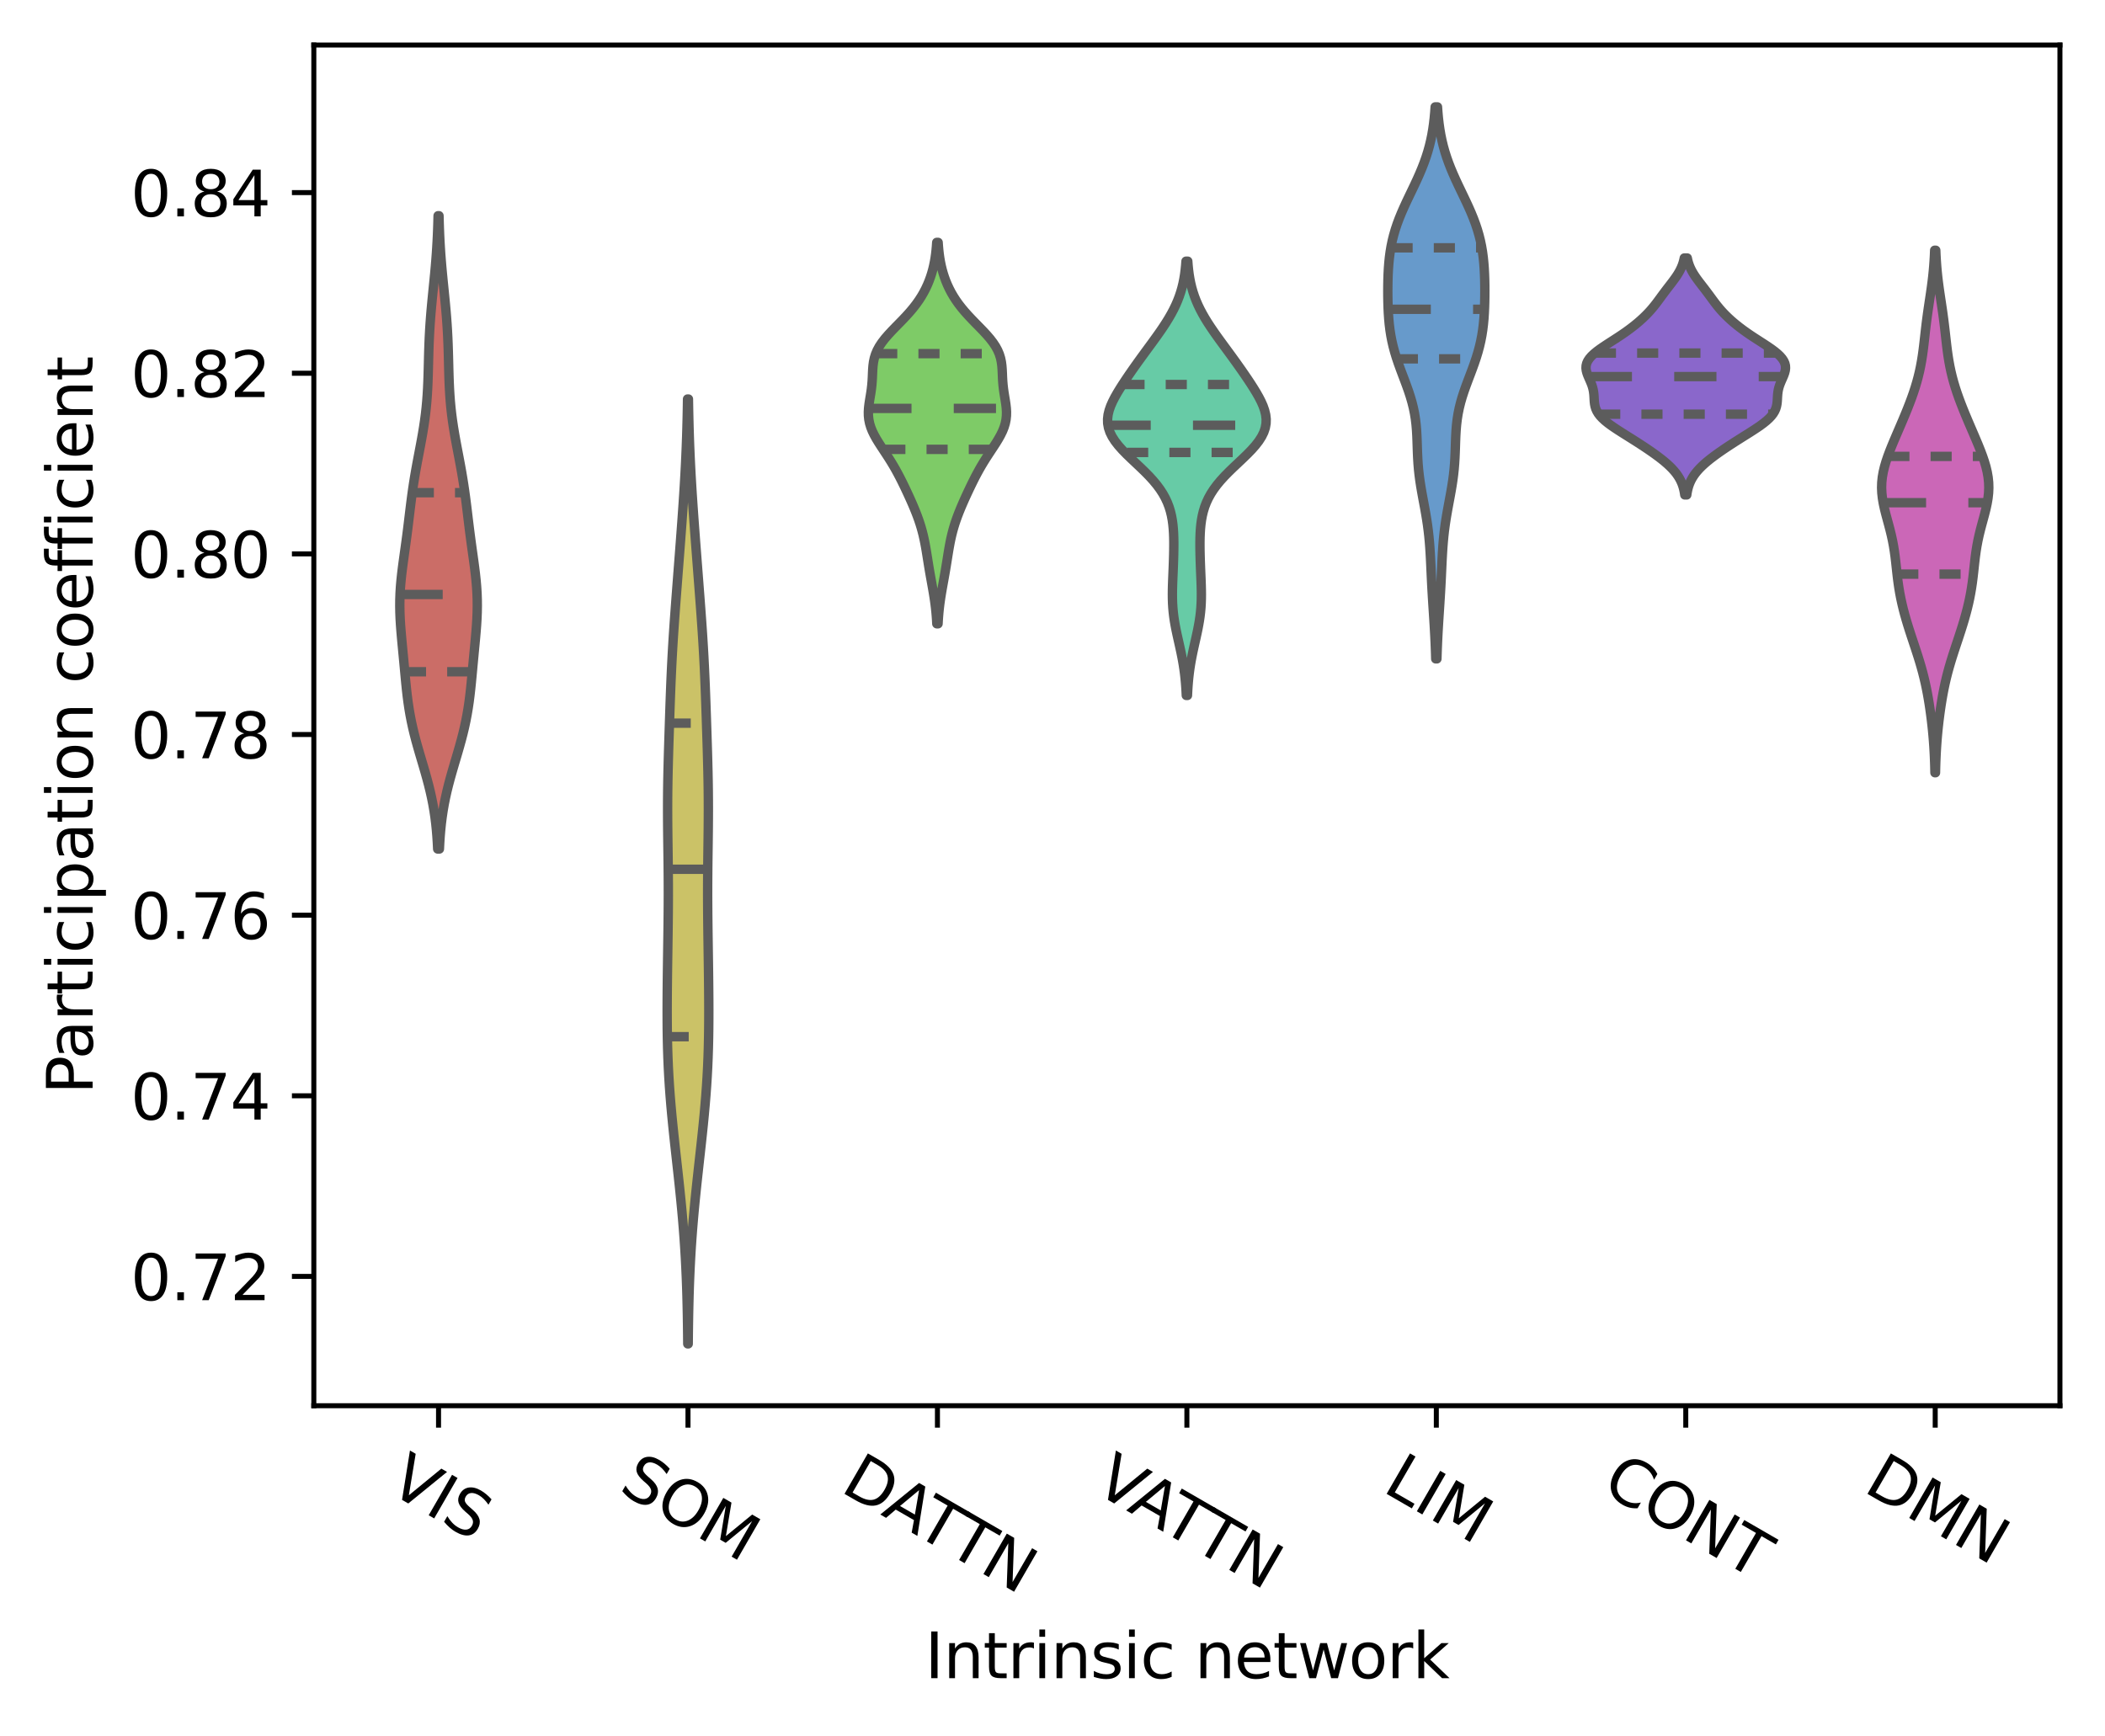 <?xml version="1.0" encoding="utf-8" standalone="no"?>
<!DOCTYPE svg PUBLIC "-//W3C//DTD SVG 1.1//EN"
  "http://www.w3.org/Graphics/SVG/1.1/DTD/svg11.dtd">
<svg xmlns:xlink="http://www.w3.org/1999/xlink" width="336.344pt" height="277.456pt" viewBox="0 0 336.344 277.456" xmlns="http://www.w3.org/2000/svg" version="1.1">
 <defs>
  <style type="text/css">*{stroke-linejoin: round; stroke-linecap: butt}</style>
 </defs>
 <g id="figure_1">
  <g id="patch_1">
   <path d="M 0 277.456 
L 336.344 277.456 
L 336.344 0 
L 0 0 
L 0 277.456 
z
" style="fill: none"/>
  </g>
  <g id="axes_1">
   <g id="patch_2">
    <path d="M 50.144 224.64 
L 329.144 224.64 
L 329.144 7.2 
L 50.144 7.2 
L 50.144 224.64 
z
" style="fill: none"/>
   </g>
   <g id="PolyCollection_1">
    <defs>
     <path id="m2aa19a3338" d="M 70.209 -141.784 
L 69.935 -141.784 
L 69.883 -142.806 
L 69.816 -143.828 
L 69.732 -144.851 
L 69.627 -145.873 
L 69.499 -146.895 
L 69.347 -147.917 
L 69.169 -148.94 
L 68.966 -149.962 
L 68.738 -150.984 
L 68.486 -152.006 
L 68.215 -153.028 
L 67.928 -154.051 
L 67.63 -155.073 
L 67.327 -156.095 
L 67.024 -157.117 
L 66.729 -158.14 
L 66.446 -159.162 
L 66.18 -160.184 
L 65.935 -161.206 
L 65.714 -162.228 
L 65.517 -163.251 
L 65.344 -164.273 
L 65.193 -165.295 
L 65.061 -166.317 
L 64.945 -167.34 
L 64.841 -168.362 
L 64.743 -169.384 
L 64.648 -170.406 
L 64.553 -171.429 
L 64.457 -172.451 
L 64.359 -173.473 
L 64.262 -174.495 
L 64.167 -175.517 
L 64.078 -176.54 
L 64 -177.562 
L 63.938 -178.584 
L 63.897 -179.606 
L 63.879 -180.629 
L 63.889 -181.651 
L 63.926 -182.673 
L 63.989 -183.695 
L 64.078 -184.717 
L 64.187 -185.74 
L 64.312 -186.762 
L 64.448 -187.784 
L 64.589 -188.806 
L 64.732 -189.829 
L 64.873 -190.851 
L 65.009 -191.873 
L 65.14 -192.895 
L 65.266 -193.917 
L 65.389 -194.94 
L 65.512 -195.962 
L 65.638 -196.984 
L 65.77 -198.006 
L 65.91 -199.029 
L 66.061 -200.051 
L 66.223 -201.073 
L 66.397 -202.095 
L 66.581 -203.117 
L 66.772 -204.14 
L 66.967 -205.162 
L 67.161 -206.184 
L 67.351 -207.206 
L 67.532 -208.229 
L 67.7 -209.251 
L 67.852 -210.273 
L 67.986 -211.295 
L 68.1 -212.317 
L 68.194 -213.34 
L 68.27 -214.362 
L 68.33 -215.384 
L 68.375 -216.406 
L 68.411 -217.429 
L 68.439 -218.451 
L 68.465 -219.473 
L 68.49 -220.495 
L 68.519 -221.518 
L 68.555 -222.54 
L 68.599 -223.562 
L 68.652 -224.584 
L 68.716 -225.606 
L 68.79 -226.629 
L 68.873 -227.651 
L 68.965 -228.673 
L 69.062 -229.695 
L 69.164 -230.718 
L 69.267 -231.74 
L 69.369 -232.762 
L 69.468 -233.784 
L 69.561 -234.806 
L 69.647 -235.829 
L 69.724 -236.851 
L 69.792 -237.873 
L 69.851 -238.895 
L 69.901 -239.918 
L 69.942 -240.94 
L 69.975 -241.962 
L 70.001 -242.984 
L 70.144 -242.984 
L 70.144 -242.984 
L 70.17 -241.962 
L 70.203 -240.94 
L 70.244 -239.918 
L 70.293 -238.895 
L 70.352 -237.873 
L 70.42 -236.851 
L 70.498 -235.829 
L 70.584 -234.806 
L 70.677 -233.784 
L 70.775 -232.762 
L 70.878 -231.74 
L 70.981 -230.718 
L 71.082 -229.695 
L 71.18 -228.673 
L 71.272 -227.651 
L 71.355 -226.629 
L 71.429 -225.606 
L 71.493 -224.584 
L 71.546 -223.562 
L 71.59 -222.54 
L 71.625 -221.518 
L 71.654 -220.495 
L 71.68 -219.473 
L 71.705 -218.451 
L 71.734 -217.429 
L 71.769 -216.406 
L 71.815 -215.384 
L 71.875 -214.362 
L 71.951 -213.34 
L 72.045 -212.317 
L 72.159 -211.295 
L 72.293 -210.273 
L 72.445 -209.251 
L 72.613 -208.229 
L 72.794 -207.206 
L 72.983 -206.184 
L 73.178 -205.162 
L 73.373 -204.14 
L 73.564 -203.117 
L 73.748 -202.095 
L 73.921 -201.073 
L 74.084 -200.051 
L 74.235 -199.029 
L 74.375 -198.006 
L 74.507 -196.984 
L 74.632 -195.962 
L 74.755 -194.94 
L 74.879 -193.917 
L 75.005 -192.895 
L 75.136 -191.873 
L 75.272 -190.851 
L 75.412 -189.829 
L 75.555 -188.806 
L 75.697 -187.784 
L 75.833 -186.762 
L 75.958 -185.74 
L 76.067 -184.717 
L 76.155 -183.695 
L 76.219 -182.673 
L 76.256 -181.651 
L 76.265 -180.629 
L 76.248 -179.606 
L 76.207 -178.584 
L 76.145 -177.562 
L 76.067 -176.54 
L 75.978 -175.517 
L 75.883 -174.495 
L 75.785 -173.473 
L 75.688 -172.451 
L 75.592 -171.429 
L 75.497 -170.406 
L 75.402 -169.384 
L 75.304 -168.362 
L 75.199 -167.34 
L 75.083 -166.317 
L 74.952 -165.295 
L 74.801 -164.273 
L 74.628 -163.251 
L 74.431 -162.228 
L 74.21 -161.206 
L 73.965 -160.184 
L 73.699 -159.162 
L 73.416 -158.14 
L 73.12 -157.117 
L 72.818 -156.095 
L 72.515 -155.073 
L 72.217 -154.051 
L 71.93 -153.028 
L 71.658 -152.006 
L 71.407 -150.984 
L 71.179 -149.962 
L 70.975 -148.94 
L 70.798 -147.917 
L 70.646 -146.895 
L 70.518 -145.873 
L 70.413 -144.851 
L 70.328 -143.828 
L 70.261 -142.806 
L 70.209 -141.784 
z
" style="stroke: #5c5c5c; stroke-width: 1.5"/>
    </defs>
    <g clip-path="url(#pdb5a3b0939)">
     <use xlink:href="#m2aa19a3338" x="0" y="277.456" style="fill: #cb6d67; stroke: #5c5c5c; stroke-width: 1.5"/>
    </g>
   </g>
   <g id="PolyCollection_2">
    <defs>
     <path id="meecfbd55d9" d="M 109.966 -62.7 
L 109.893 -62.7 
L 109.879 -64.225 
L 109.86 -65.75 
L 109.835 -67.275 
L 109.804 -68.8 
L 109.766 -70.325 
L 109.719 -71.851 
L 109.662 -73.376 
L 109.594 -74.901 
L 109.515 -76.426 
L 109.425 -77.951 
L 109.322 -79.476 
L 109.207 -81.002 
L 109.082 -82.527 
L 108.945 -84.052 
L 108.799 -85.577 
L 108.644 -87.102 
L 108.483 -88.627 
L 108.317 -90.153 
L 108.148 -91.678 
L 107.979 -93.203 
L 107.811 -94.728 
L 107.647 -96.253 
L 107.489 -97.778 
L 107.34 -99.304 
L 107.202 -100.829 
L 107.076 -102.354 
L 106.964 -103.879 
L 106.868 -105.404 
L 106.787 -106.929 
L 106.723 -108.455 
L 106.673 -109.98 
L 106.638 -111.505 
L 106.615 -113.03 
L 106.604 -114.555 
L 106.601 -116.08 
L 106.606 -117.606 
L 106.617 -119.131 
L 106.632 -120.656 
L 106.65 -122.181 
L 106.671 -123.706 
L 106.693 -125.231 
L 106.715 -126.757 
L 106.737 -128.282 
L 106.756 -129.807 
L 106.772 -131.332 
L 106.783 -132.857 
L 106.788 -134.382 
L 106.787 -135.908 
L 106.779 -137.433 
L 106.766 -138.958 
L 106.748 -140.483 
L 106.727 -142.008 
L 106.707 -143.533 
L 106.69 -145.059 
L 106.678 -146.584 
L 106.673 -148.109 
L 106.677 -149.634 
L 106.69 -151.159 
L 106.713 -152.684 
L 106.744 -154.21 
L 106.782 -155.735 
L 106.824 -157.26 
L 106.87 -158.785 
L 106.919 -160.31 
L 106.968 -161.836 
L 107.019 -163.361 
L 107.071 -164.886 
L 107.126 -166.411 
L 107.185 -167.936 
L 107.25 -169.461 
L 107.321 -170.987 
L 107.4 -172.512 
L 107.486 -174.037 
L 107.58 -175.562 
L 107.681 -177.087 
L 107.788 -178.612 
L 107.899 -180.138 
L 108.013 -181.663 
L 108.13 -183.188 
L 108.247 -184.713 
L 108.365 -186.238 
L 108.483 -187.763 
L 108.6 -189.289 
L 108.717 -190.814 
L 108.831 -192.339 
L 108.944 -193.864 
L 109.054 -195.389 
L 109.16 -196.914 
L 109.261 -198.44 
L 109.356 -199.965 
L 109.445 -201.49 
L 109.525 -203.015 
L 109.598 -204.54 
L 109.662 -206.065 
L 109.717 -207.591 
L 109.763 -209.116 
L 109.802 -210.641 
L 109.834 -212.166 
L 109.858 -213.691 
L 110 -213.691 
L 110 -213.691 
L 110.025 -212.166 
L 110.057 -210.641 
L 110.095 -209.116 
L 110.142 -207.591 
L 110.197 -206.065 
L 110.261 -204.54 
L 110.334 -203.015 
L 110.414 -201.49 
L 110.503 -199.965 
L 110.598 -198.44 
L 110.699 -196.914 
L 110.805 -195.389 
L 110.915 -193.864 
L 111.028 -192.339 
L 111.142 -190.814 
L 111.259 -189.289 
L 111.376 -187.763 
L 111.494 -186.238 
L 111.612 -184.713 
L 111.729 -183.188 
L 111.846 -181.663 
L 111.96 -180.138 
L 112.071 -178.612 
L 112.178 -177.087 
L 112.279 -175.562 
L 112.373 -174.037 
L 112.459 -172.512 
L 112.538 -170.987 
L 112.609 -169.461 
L 112.674 -167.936 
L 112.733 -166.411 
L 112.788 -164.886 
L 112.84 -163.361 
L 112.891 -161.836 
L 112.94 -160.31 
L 112.989 -158.785 
L 113.035 -157.26 
L 113.077 -155.735 
L 113.115 -154.21 
L 113.146 -152.684 
L 113.169 -151.159 
L 113.182 -149.634 
L 113.186 -148.109 
L 113.181 -146.584 
L 113.169 -145.059 
L 113.152 -143.533 
L 113.132 -142.008 
L 113.111 -140.483 
L 113.093 -138.958 
L 113.08 -137.433 
L 113.072 -135.908 
L 113.07 -134.382 
L 113.076 -132.857 
L 113.087 -131.332 
L 113.103 -129.807 
L 113.122 -128.282 
L 113.144 -126.757 
L 113.166 -125.231 
L 113.188 -123.706 
L 113.209 -122.181 
L 113.227 -120.656 
L 113.242 -119.131 
L 113.253 -117.606 
L 113.258 -116.08 
L 113.255 -114.555 
L 113.244 -113.03 
L 113.221 -111.505 
L 113.186 -109.98 
L 113.136 -108.455 
L 113.072 -106.929 
L 112.991 -105.404 
L 112.895 -103.879 
L 112.783 -102.354 
L 112.657 -100.829 
L 112.519 -99.304 
L 112.37 -97.778 
L 112.212 -96.253 
L 112.048 -94.728 
L 111.88 -93.203 
L 111.71 -91.678 
L 111.542 -90.153 
L 111.376 -88.627 
L 111.215 -87.102 
L 111.06 -85.577 
L 110.914 -84.052 
L 110.777 -82.527 
L 110.651 -81.002 
L 110.537 -79.476 
L 110.434 -77.951 
L 110.344 -76.426 
L 110.265 -74.901 
L 110.197 -73.376 
L 110.14 -71.851 
L 110.093 -70.325 
L 110.055 -68.8 
L 110.024 -67.275 
L 109.999 -65.75 
L 109.98 -64.225 
L 109.966 -62.7 
z
" style="stroke: #5c5c5c; stroke-width: 1.5"/>
    </defs>
    <g clip-path="url(#pdb5a3b0939)">
     <use xlink:href="#meecfbd55d9" x="0" y="277.456" style="fill: #cbc267; stroke: #5c5c5c; stroke-width: 1.5"/>
    </g>
   </g>
   <g id="PolyCollection_3">
    <defs>
     <path id="m52ba5054fa" d="M 149.884 -177.772 
L 149.689 -177.772 
L 149.655 -178.387 
L 149.611 -179.003 
L 149.559 -179.619 
L 149.496 -180.234 
L 149.422 -180.85 
L 149.339 -181.465 
L 149.247 -182.081 
L 149.148 -182.697 
L 149.042 -183.312 
L 148.933 -183.928 
L 148.822 -184.544 
L 148.711 -185.159 
L 148.602 -185.775 
L 148.496 -186.391 
L 148.394 -187.006 
L 148.294 -187.622 
L 148.197 -188.238 
L 148.098 -188.853 
L 147.998 -189.469 
L 147.892 -190.085 
L 147.777 -190.7 
L 147.651 -191.316 
L 147.512 -191.932 
L 147.356 -192.547 
L 147.184 -193.163 
L 146.994 -193.779 
L 146.788 -194.394 
L 146.564 -195.01 
L 146.326 -195.625 
L 146.075 -196.241 
L 145.814 -196.857 
L 145.543 -197.472 
L 145.265 -198.088 
L 144.981 -198.704 
L 144.692 -199.319 
L 144.396 -199.935 
L 144.094 -200.551 
L 143.782 -201.166 
L 143.458 -201.782 
L 143.121 -202.398 
L 142.768 -203.013 
L 142.398 -203.629 
L 142.012 -204.245 
L 141.613 -204.86 
L 141.207 -205.476 
L 140.8 -206.092 
L 140.404 -206.707 
L 140.028 -207.323 
L 139.685 -207.939 
L 139.386 -208.554 
L 139.139 -209.17 
L 138.952 -209.785 
L 138.826 -210.401 
L 138.76 -211.017 
L 138.75 -211.632 
L 138.785 -212.248 
L 138.856 -212.864 
L 138.949 -213.479 
L 139.051 -214.095 
L 139.15 -214.711 
L 139.237 -215.326 
L 139.306 -215.942 
L 139.356 -216.558 
L 139.39 -217.173 
L 139.416 -217.789 
L 139.445 -218.405 
L 139.493 -219.02 
L 139.575 -219.636 
L 139.706 -220.252 
L 139.898 -220.867 
L 140.16 -221.483 
L 140.495 -222.099 
L 140.903 -222.714 
L 141.377 -223.33 
L 141.906 -223.945 
L 142.476 -224.561 
L 143.071 -225.177 
L 143.675 -225.792 
L 144.273 -226.408 
L 144.853 -227.024 
L 145.404 -227.639 
L 145.92 -228.255 
L 146.397 -228.871 
L 146.833 -229.486 
L 147.23 -230.102 
L 147.587 -230.718 
L 147.908 -231.333 
L 148.194 -231.949 
L 148.449 -232.565 
L 148.674 -233.18 
L 148.872 -233.796 
L 149.044 -234.412 
L 149.191 -235.027 
L 149.316 -235.643 
L 149.421 -236.259 
L 149.507 -236.874 
L 149.576 -237.49 
L 149.631 -238.105 
L 149.674 -238.721 
L 149.899 -238.721 
L 149.899 -238.721 
L 149.942 -238.105 
L 149.997 -237.49 
L 150.066 -236.874 
L 150.152 -236.259 
L 150.257 -235.643 
L 150.382 -235.027 
L 150.53 -234.412 
L 150.701 -233.796 
L 150.899 -233.18 
L 151.124 -232.565 
L 151.379 -231.949 
L 151.666 -231.333 
L 151.986 -230.718 
L 152.344 -230.102 
L 152.74 -229.486 
L 153.176 -228.871 
L 153.653 -228.255 
L 154.169 -227.639 
L 154.721 -227.024 
L 155.3 -226.408 
L 155.898 -225.792 
L 156.502 -225.177 
L 157.097 -224.561 
L 157.667 -223.945 
L 158.196 -223.33 
L 158.67 -222.714 
L 159.078 -222.099 
L 159.414 -221.483 
L 159.675 -220.867 
L 159.867 -220.252 
L 159.998 -219.636 
L 160.08 -219.02 
L 160.128 -218.405 
L 160.158 -217.789 
L 160.183 -217.173 
L 160.217 -216.558 
L 160.267 -215.942 
L 160.336 -215.326 
L 160.423 -214.711 
L 160.522 -214.095 
L 160.624 -213.479 
L 160.717 -212.864 
L 160.788 -212.248 
L 160.824 -211.632 
L 160.813 -211.017 
L 160.748 -210.401 
L 160.622 -209.785 
L 160.434 -209.17 
L 160.187 -208.554 
L 159.888 -207.939 
L 159.545 -207.323 
L 159.17 -206.707 
L 158.773 -206.092 
L 158.366 -205.476 
L 157.96 -204.86 
L 157.561 -204.245 
L 157.175 -203.629 
L 156.805 -203.013 
L 156.452 -202.398 
L 156.115 -201.782 
L 155.791 -201.166 
L 155.48 -200.551 
L 155.177 -199.935 
L 154.882 -199.319 
L 154.592 -198.704 
L 154.308 -198.088 
L 154.03 -197.472 
L 153.76 -196.857 
L 153.498 -196.241 
L 153.247 -195.625 
L 153.009 -195.01 
L 152.786 -194.394 
L 152.579 -193.779 
L 152.389 -193.163 
L 152.217 -192.547 
L 152.062 -191.932 
L 151.922 -191.316 
L 151.796 -190.7 
L 151.682 -190.085 
L 151.575 -189.469 
L 151.475 -188.853 
L 151.377 -188.238 
L 151.279 -187.622 
L 151.179 -187.006 
L 151.077 -186.391 
L 150.971 -185.775 
L 150.862 -185.159 
L 150.752 -184.544 
L 150.641 -183.928 
L 150.531 -183.312 
L 150.426 -182.697 
L 150.326 -182.081 
L 150.234 -181.465 
L 150.151 -180.85 
L 150.078 -180.234 
L 150.015 -179.619 
L 149.962 -179.003 
L 149.919 -178.387 
L 149.884 -177.772 
z
" style="stroke: #5c5c5c; stroke-width: 1.5"/>
    </defs>
    <g clip-path="url(#pdb5a3b0939)">
     <use xlink:href="#m52ba5054fa" x="0" y="277.456" style="fill: #7ecb67; stroke: #5c5c5c; stroke-width: 1.5"/>
    </g>
   </g>
   <g id="PolyCollection_4">
    <defs>
     <path id="m819f731da5" d="M 189.737 -166.323 
L 189.551 -166.323 
L 189.517 -167.024 
L 189.473 -167.725 
L 189.419 -168.426 
L 189.353 -169.127 
L 189.274 -169.828 
L 189.181 -170.529 
L 189.074 -171.23 
L 188.953 -171.931 
L 188.82 -172.632 
L 188.677 -173.332 
L 188.525 -174.033 
L 188.368 -174.734 
L 188.21 -175.435 
L 188.055 -176.136 
L 187.907 -176.837 
L 187.771 -177.538 
L 187.65 -178.239 
L 187.547 -178.94 
L 187.464 -179.641 
L 187.401 -180.342 
L 187.358 -181.043 
L 187.335 -181.744 
L 187.328 -182.445 
L 187.334 -183.146 
L 187.351 -183.846 
L 187.375 -184.547 
L 187.403 -185.248 
L 187.433 -185.949 
L 187.462 -186.65 
L 187.488 -187.351 
L 187.512 -188.052 
L 187.532 -188.753 
L 187.546 -189.454 
L 187.554 -190.155 
L 187.554 -190.856 
L 187.542 -191.557 
L 187.516 -192.258 
L 187.471 -192.959 
L 187.404 -193.66 
L 187.308 -194.36 
L 187.179 -195.061 
L 187.009 -195.762 
L 186.793 -196.463 
L 186.525 -197.164 
L 186.198 -197.865 
L 185.81 -198.566 
L 185.356 -199.267 
L 184.837 -199.968 
L 184.254 -200.669 
L 183.614 -201.37 
L 182.926 -202.071 
L 182.202 -202.772 
L 181.46 -203.473 
L 180.717 -204.174 
L 179.994 -204.874 
L 179.312 -205.575 
L 178.691 -206.276 
L 178.149 -206.977 
L 177.699 -207.678 
L 177.353 -208.379 
L 177.117 -209.08 
L 176.991 -209.781 
L 176.972 -210.482 
L 177.052 -211.183 
L 177.221 -211.884 
L 177.467 -212.585 
L 177.776 -213.286 
L 178.135 -213.987 
L 178.533 -214.688 
L 178.96 -215.388 
L 179.408 -216.089 
L 179.871 -216.79 
L 180.345 -217.491 
L 180.829 -218.192 
L 181.322 -218.893 
L 181.821 -219.594 
L 182.327 -220.295 
L 182.839 -220.996 
L 183.353 -221.697 
L 183.868 -222.398 
L 184.38 -223.099 
L 184.885 -223.8 
L 185.379 -224.501 
L 185.856 -225.202 
L 186.312 -225.902 
L 186.744 -226.603 
L 187.148 -227.304 
L 187.52 -228.005 
L 187.859 -228.706 
L 188.163 -229.407 
L 188.431 -230.108 
L 188.665 -230.809 
L 188.865 -231.51 
L 189.034 -232.211 
L 189.173 -232.912 
L 189.287 -233.613 
L 189.377 -234.314 
L 189.448 -235.015 
L 189.503 -235.716 
L 189.785 -235.716 
L 189.785 -235.716 
L 189.839 -235.015 
L 189.91 -234.314 
L 190.001 -233.613 
L 190.114 -232.912 
L 190.254 -232.211 
L 190.422 -231.51 
L 190.623 -230.809 
L 190.856 -230.108 
L 191.125 -229.407 
L 191.429 -228.706 
L 191.768 -228.005 
L 192.14 -227.304 
L 192.543 -226.603 
L 192.975 -225.902 
L 193.432 -225.202 
L 193.909 -224.501 
L 194.402 -223.8 
L 194.907 -223.099 
L 195.419 -222.398 
L 195.934 -221.697 
L 196.449 -220.996 
L 196.96 -220.295 
L 197.466 -219.594 
L 197.966 -218.893 
L 198.458 -218.192 
L 198.942 -217.491 
L 199.417 -216.79 
L 199.88 -216.089 
L 200.327 -215.388 
L 200.754 -214.688 
L 201.152 -213.987 
L 201.512 -213.286 
L 201.821 -212.585 
L 202.066 -211.884 
L 202.235 -211.183 
L 202.316 -210.482 
L 202.296 -209.781 
L 202.17 -209.08 
L 201.934 -208.379 
L 201.588 -207.678 
L 201.139 -206.977 
L 200.596 -206.276 
L 199.975 -205.575 
L 199.293 -204.874 
L 198.571 -204.174 
L 197.828 -203.473 
L 197.085 -202.772 
L 196.362 -202.071 
L 195.674 -201.37 
L 195.034 -200.669 
L 194.451 -199.968 
L 193.932 -199.267 
L 193.478 -198.566 
L 193.089 -197.865 
L 192.763 -197.164 
L 192.494 -196.463 
L 192.279 -195.762 
L 192.109 -195.061 
L 191.979 -194.36 
L 191.884 -193.66 
L 191.816 -192.959 
L 191.772 -192.258 
L 191.746 -191.557 
L 191.734 -190.856 
L 191.733 -190.155 
L 191.741 -189.454 
L 191.756 -188.753 
L 191.775 -188.052 
L 191.799 -187.351 
L 191.826 -186.65 
L 191.855 -185.949 
L 191.884 -185.248 
L 191.912 -184.547 
L 191.936 -183.846 
L 191.953 -183.146 
L 191.96 -182.445 
L 191.953 -181.744 
L 191.929 -181.043 
L 191.887 -180.342 
L 191.824 -179.641 
L 191.741 -178.94 
L 191.637 -178.239 
L 191.516 -177.538 
L 191.38 -176.837 
L 191.232 -176.136 
L 191.078 -175.435 
L 190.92 -174.734 
L 190.763 -174.033 
L 190.611 -173.332 
L 190.467 -172.632 
L 190.334 -171.931 
L 190.213 -171.23 
L 190.106 -170.529 
L 190.014 -169.828 
L 189.934 -169.127 
L 189.868 -168.426 
L 189.814 -167.725 
L 189.771 -167.024 
L 189.737 -166.323 
z
" style="stroke: #5c5c5c; stroke-width: 1.5"/>
    </defs>
    <g clip-path="url(#pdb5a3b0939)">
     <use xlink:href="#m819f731da5" x="0" y="277.456" style="fill: #67cba6; stroke: #5c5c5c; stroke-width: 1.5"/>
    </g>
   </g>
   <g id="PolyCollection_5">
    <defs>
     <path id="maf01780abe" d="M 229.594 -172.168 
L 229.407 -172.168 
L 229.381 -173.059 
L 229.349 -173.95 
L 229.312 -174.841 
L 229.269 -175.732 
L 229.222 -176.623 
L 229.171 -177.514 
L 229.116 -178.405 
L 229.059 -179.296 
L 229.001 -180.187 
L 228.943 -181.078 
L 228.888 -181.969 
L 228.835 -182.859 
L 228.785 -183.75 
L 228.739 -184.641 
L 228.697 -185.532 
L 228.656 -186.423 
L 228.615 -187.314 
L 228.571 -188.205 
L 228.522 -189.096 
L 228.463 -189.987 
L 228.394 -190.878 
L 228.31 -191.769 
L 228.209 -192.66 
L 228.093 -193.551 
L 227.959 -194.442 
L 227.812 -195.333 
L 227.654 -196.224 
L 227.489 -197.115 
L 227.322 -198.006 
L 227.161 -198.897 
L 227.009 -199.788 
L 226.872 -200.679 
L 226.754 -201.569 
L 226.658 -202.46 
L 226.583 -203.351 
L 226.528 -204.242 
L 226.488 -205.133 
L 226.457 -206.024 
L 226.428 -206.915 
L 226.393 -207.806 
L 226.342 -208.697 
L 226.267 -209.588 
L 226.161 -210.479 
L 226.019 -211.37 
L 225.837 -212.261 
L 225.616 -213.152 
L 225.357 -214.043 
L 225.067 -214.934 
L 224.751 -215.825 
L 224.419 -216.716 
L 224.081 -217.607 
L 223.746 -218.498 
L 223.425 -219.388 
L 223.124 -220.279 
L 222.851 -221.17 
L 222.61 -222.061 
L 222.403 -222.952 
L 222.23 -223.843 
L 222.091 -224.734 
L 221.981 -225.625 
L 221.898 -226.516 
L 221.837 -227.407 
L 221.795 -228.298 
L 221.768 -229.189 
L 221.752 -230.08 
L 221.748 -230.971 
L 221.754 -231.862 
L 221.771 -232.753 
L 221.801 -233.644 
L 221.848 -234.535 
L 221.915 -235.426 
L 222.005 -236.317 
L 222.123 -237.208 
L 222.273 -238.098 
L 222.458 -238.989 
L 222.68 -239.88 
L 222.94 -240.771 
L 223.237 -241.662 
L 223.57 -242.553 
L 223.934 -243.444 
L 224.325 -244.335 
L 224.735 -245.226 
L 225.159 -246.117 
L 225.587 -247.008 
L 226.013 -247.899 
L 226.428 -248.79 
L 226.825 -249.681 
L 227.199 -250.572 
L 227.546 -251.463 
L 227.861 -252.354 
L 228.143 -253.245 
L 228.391 -254.136 
L 228.605 -255.027 
L 228.788 -255.917 
L 228.941 -256.808 
L 229.067 -257.699 
L 229.169 -258.59 
L 229.251 -259.481 
L 229.315 -260.372 
L 229.686 -260.372 
L 229.686 -260.372 
L 229.751 -259.481 
L 229.832 -258.59 
L 229.935 -257.699 
L 230.061 -256.808 
L 230.214 -255.917 
L 230.397 -255.027 
L 230.611 -254.136 
L 230.859 -253.245 
L 231.141 -252.354 
L 231.456 -251.463 
L 231.802 -250.572 
L 232.177 -249.681 
L 232.574 -248.79 
L 232.989 -247.899 
L 233.415 -247.008 
L 233.843 -246.117 
L 234.266 -245.226 
L 234.677 -244.335 
L 235.068 -243.444 
L 235.432 -242.553 
L 235.765 -241.662 
L 236.062 -240.771 
L 236.322 -239.88 
L 236.544 -238.989 
L 236.729 -238.098 
L 236.879 -237.208 
L 236.997 -236.317 
L 237.087 -235.426 
L 237.154 -234.535 
L 237.2 -233.644 
L 237.231 -232.753 
L 237.248 -231.862 
L 237.254 -230.971 
L 237.249 -230.08 
L 237.234 -229.189 
L 237.207 -228.298 
L 237.164 -227.407 
L 237.104 -226.516 
L 237.021 -225.625 
L 236.911 -224.734 
L 236.772 -223.843 
L 236.599 -222.952 
L 236.392 -222.061 
L 236.151 -221.17 
L 235.878 -220.279 
L 235.577 -219.388 
L 235.256 -218.498 
L 234.921 -217.607 
L 234.583 -216.716 
L 234.251 -215.825 
L 233.935 -214.934 
L 233.644 -214.043 
L 233.386 -213.152 
L 233.165 -212.261 
L 232.983 -211.37 
L 232.841 -210.479 
L 232.735 -209.588 
L 232.66 -208.697 
L 232.609 -207.806 
L 232.574 -206.915 
L 232.545 -206.024 
L 232.514 -205.133 
L 232.474 -204.242 
L 232.419 -203.351 
L 232.344 -202.46 
L 232.247 -201.569 
L 232.13 -200.679 
L 231.993 -199.788 
L 231.841 -198.897 
L 231.679 -198.006 
L 231.513 -197.115 
L 231.348 -196.224 
L 231.19 -195.333 
L 231.042 -194.442 
L 230.909 -193.551 
L 230.792 -192.66 
L 230.692 -191.769 
L 230.608 -190.878 
L 230.538 -189.987 
L 230.48 -189.096 
L 230.431 -188.205 
L 230.387 -187.314 
L 230.346 -186.423 
L 230.305 -185.532 
L 230.263 -184.641 
L 230.217 -183.75 
L 230.167 -182.859 
L 230.114 -181.969 
L 230.058 -181.078 
L 230.001 -180.187 
L 229.943 -179.296 
L 229.886 -178.405 
L 229.831 -177.514 
L 229.779 -176.623 
L 229.732 -175.732 
L 229.69 -174.841 
L 229.653 -173.95 
L 229.621 -173.059 
L 229.594 -172.168 
z
" style="stroke: #5c5c5c; stroke-width: 1.5"/>
    </defs>
    <g clip-path="url(#pdb5a3b0939)">
     <use xlink:href="#maf01780abe" x="0" y="277.456" style="fill: #679acb; stroke: #5c5c5c; stroke-width: 1.5"/>
    </g>
   </g>
   <g id="PolyCollection_6">
    <defs>
     <path id="m073f631f85" d="M 269.516 -198.369 
L 269.2 -198.369 
L 269.142 -198.751 
L 269.066 -199.134 
L 268.971 -199.516 
L 268.853 -199.899 
L 268.709 -200.281 
L 268.535 -200.663 
L 268.33 -201.046 
L 268.092 -201.428 
L 267.818 -201.811 
L 267.508 -202.193 
L 267.163 -202.575 
L 266.782 -202.958 
L 266.368 -203.34 
L 265.923 -203.723 
L 265.449 -204.105 
L 264.951 -204.487 
L 264.43 -204.87 
L 263.891 -205.252 
L 263.336 -205.635 
L 262.766 -206.017 
L 262.185 -206.399 
L 261.593 -206.782 
L 260.992 -207.164 
L 260.385 -207.547 
L 259.776 -207.929 
L 259.169 -208.311 
L 258.572 -208.694 
L 257.991 -209.076 
L 257.437 -209.458 
L 256.92 -209.841 
L 256.448 -210.223 
L 256.031 -210.606 
L 255.674 -210.988 
L 255.381 -211.37 
L 255.151 -211.753 
L 254.98 -212.135 
L 254.863 -212.518 
L 254.789 -212.9 
L 254.746 -213.282 
L 254.721 -213.665 
L 254.701 -214.047 
L 254.674 -214.43 
L 254.629 -214.812 
L 254.561 -215.194 
L 254.464 -215.577 
L 254.339 -215.959 
L 254.19 -216.342 
L 254.025 -216.724 
L 253.856 -217.106 
L 253.695 -217.489 
L 253.558 -217.871 
L 253.46 -218.254 
L 253.415 -218.636 
L 253.435 -219.018 
L 253.528 -219.401 
L 253.7 -219.783 
L 253.953 -220.165 
L 254.283 -220.548 
L 254.686 -220.93 
L 255.15 -221.313 
L 255.666 -221.695 
L 256.22 -222.077 
L 256.8 -222.46 
L 257.393 -222.842 
L 257.987 -223.225 
L 258.574 -223.607 
L 259.147 -223.989 
L 259.701 -224.372 
L 260.233 -224.754 
L 260.742 -225.137 
L 261.228 -225.519 
L 261.691 -225.901 
L 262.132 -226.284 
L 262.55 -226.666 
L 262.945 -227.049 
L 263.319 -227.431 
L 263.671 -227.813 
L 264.002 -228.196 
L 264.316 -228.578 
L 264.616 -228.96 
L 264.904 -229.343 
L 265.187 -229.725 
L 265.467 -230.108 
L 265.749 -230.49 
L 266.036 -230.872 
L 266.326 -231.255 
L 266.621 -231.637 
L 266.917 -232.02 
L 267.209 -232.402 
L 267.494 -232.784 
L 267.767 -233.167 
L 268.021 -233.549 
L 268.255 -233.932 
L 268.463 -234.314 
L 268.645 -234.696 
L 268.801 -235.079 
L 268.931 -235.461 
L 269.037 -235.844 
L 269.121 -236.226 
L 269.595 -236.226 
L 269.595 -236.226 
L 269.679 -235.844 
L 269.785 -235.461 
L 269.915 -235.079 
L 270.071 -234.696 
L 270.253 -234.314 
L 270.462 -233.932 
L 270.695 -233.549 
L 270.949 -233.167 
L 271.222 -232.784 
L 271.507 -232.402 
L 271.8 -232.02 
L 272.095 -231.637 
L 272.39 -231.255 
L 272.68 -230.872 
L 272.967 -230.49 
L 273.249 -230.108 
L 273.529 -229.725 
L 273.812 -229.343 
L 274.101 -228.96 
L 274.4 -228.578 
L 274.714 -228.196 
L 275.046 -227.813 
L 275.397 -227.431 
L 275.771 -227.049 
L 276.167 -226.666 
L 276.584 -226.284 
L 277.025 -225.901 
L 277.488 -225.519 
L 277.974 -225.137 
L 278.483 -224.754 
L 279.015 -224.372 
L 279.569 -223.989 
L 280.142 -223.607 
L 280.729 -223.225 
L 281.323 -222.842 
L 281.916 -222.46 
L 282.496 -222.077 
L 283.05 -221.695 
L 283.566 -221.313 
L 284.03 -220.93 
L 284.433 -220.548 
L 284.763 -220.165 
L 285.016 -219.783 
L 285.188 -219.401 
L 285.281 -219.018 
L 285.301 -218.636 
L 285.256 -218.254 
L 285.158 -217.871 
L 285.021 -217.489 
L 284.86 -217.106 
L 284.691 -216.724 
L 284.526 -216.342 
L 284.377 -215.959 
L 284.252 -215.577 
L 284.155 -215.194 
L 284.087 -214.812 
L 284.042 -214.43 
L 284.015 -214.047 
L 283.995 -213.665 
L 283.97 -213.282 
L 283.927 -212.9 
L 283.853 -212.518 
L 283.736 -212.135 
L 283.566 -211.753 
L 283.336 -211.37 
L 283.042 -210.988 
L 282.685 -210.606 
L 282.268 -210.223 
L 281.796 -209.841 
L 281.279 -209.458 
L 280.725 -209.076 
L 280.144 -208.694 
L 279.547 -208.311 
L 278.94 -207.929 
L 278.331 -207.547 
L 277.724 -207.164 
L 277.123 -206.782 
L 276.531 -206.399 
L 275.95 -206.017 
L 275.38 -205.635 
L 274.825 -205.252 
L 274.286 -204.87 
L 273.765 -204.487 
L 273.267 -204.105 
L 272.793 -203.723 
L 272.348 -203.34 
L 271.934 -202.958 
L 271.553 -202.575 
L 271.208 -202.193 
L 270.898 -201.811 
L 270.624 -201.428 
L 270.386 -201.046 
L 270.181 -200.663 
L 270.007 -200.281 
L 269.863 -199.899 
L 269.745 -199.516 
L 269.65 -199.134 
L 269.574 -198.751 
L 269.516 -198.369 
z
" style="stroke: #5c5c5c; stroke-width: 1.5"/>
    </defs>
    <g clip-path="url(#pdb5a3b0939)">
     <use xlink:href="#m073f631f85" x="0" y="277.456" style="fill: #8a67cb; stroke: #5c5c5c; stroke-width: 1.5"/>
    </g>
   </g>
   <g id="PolyCollection_7">
    <defs>
     <path id="mad20bb5614" d="M 309.261 -153.972 
L 309.17 -153.972 
L 309.15 -154.815 
L 309.124 -155.658 
L 309.091 -156.502 
L 309.05 -157.345 
L 309 -158.189 
L 308.94 -159.032 
L 308.871 -159.875 
L 308.792 -160.719 
L 308.704 -161.562 
L 308.606 -162.405 
L 308.499 -163.249 
L 308.382 -164.092 
L 308.256 -164.936 
L 308.118 -165.779 
L 307.968 -166.622 
L 307.803 -167.466 
L 307.624 -168.309 
L 307.427 -169.152 
L 307.213 -169.996 
L 306.981 -170.839 
L 306.734 -171.682 
L 306.473 -172.526 
L 306.202 -173.369 
L 305.924 -174.213 
L 305.644 -175.056 
L 305.364 -175.899 
L 305.09 -176.743 
L 304.825 -177.586 
L 304.571 -178.429 
L 304.332 -179.273 
L 304.109 -180.116 
L 303.905 -180.96 
L 303.721 -181.803 
L 303.557 -182.646 
L 303.414 -183.49 
L 303.29 -184.333 
L 303.181 -185.176 
L 303.085 -186.02 
L 302.993 -186.863 
L 302.901 -187.706 
L 302.8 -188.55 
L 302.684 -189.393 
L 302.548 -190.237 
L 302.389 -191.08 
L 302.205 -191.923 
L 301.999 -192.767 
L 301.777 -193.61 
L 301.548 -194.453 
L 301.321 -195.297 
L 301.109 -196.14 
L 300.925 -196.984 
L 300.781 -197.827 
L 300.687 -198.67 
L 300.65 -199.514 
L 300.675 -200.357 
L 300.763 -201.2 
L 300.911 -202.044 
L 301.113 -202.887 
L 301.361 -203.731 
L 301.648 -204.574 
L 301.964 -205.417 
L 302.302 -206.261 
L 302.653 -207.104 
L 303.013 -207.947 
L 303.376 -208.791 
L 303.738 -209.634 
L 304.097 -210.477 
L 304.449 -211.321 
L 304.792 -212.164 
L 305.122 -213.008 
L 305.438 -213.851 
L 305.735 -214.694 
L 306.011 -215.538 
L 306.264 -216.381 
L 306.492 -217.224 
L 306.696 -218.068 
L 306.874 -218.911 
L 307.03 -219.755 
L 307.164 -220.598 
L 307.282 -221.441 
L 307.387 -222.285 
L 307.484 -223.128 
L 307.578 -223.971 
L 307.673 -224.815 
L 307.773 -225.658 
L 307.88 -226.501 
L 307.994 -227.345 
L 308.115 -228.188 
L 308.24 -229.032 
L 308.367 -229.875 
L 308.492 -230.718 
L 308.612 -231.562 
L 308.723 -232.405 
L 308.823 -233.248 
L 308.91 -234.092 
L 308.984 -234.935 
L 309.044 -235.779 
L 309.092 -236.622 
L 309.128 -237.465 
L 309.302 -237.465 
L 309.302 -237.465 
L 309.339 -236.622 
L 309.387 -235.779 
L 309.447 -234.935 
L 309.52 -234.092 
L 309.607 -233.248 
L 309.707 -232.405 
L 309.818 -231.562 
L 309.938 -230.718 
L 310.063 -229.875 
L 310.19 -229.032 
L 310.316 -228.188 
L 310.437 -227.345 
L 310.551 -226.501 
L 310.657 -225.658 
L 310.757 -224.815 
L 310.852 -223.971 
L 310.946 -223.128 
L 311.043 -222.285 
L 311.148 -221.441 
L 311.266 -220.598 
L 311.401 -219.755 
L 311.556 -218.911 
L 311.735 -218.068 
L 311.938 -217.224 
L 312.167 -216.381 
L 312.42 -215.538 
L 312.696 -214.694 
L 312.993 -213.851 
L 313.308 -213.008 
L 313.638 -212.164 
L 313.981 -211.321 
L 314.334 -210.477 
L 314.692 -209.634 
L 315.055 -208.791 
L 315.418 -207.947 
L 315.777 -207.104 
L 316.129 -206.261 
L 316.466 -205.417 
L 316.782 -204.574 
L 317.069 -203.731 
L 317.318 -202.887 
L 317.52 -202.044 
L 317.667 -201.2 
L 317.755 -200.357 
L 317.78 -199.514 
L 317.744 -198.67 
L 317.65 -197.827 
L 317.505 -196.984 
L 317.322 -196.14 
L 317.11 -195.297 
L 316.883 -194.453 
L 316.653 -193.61 
L 316.431 -192.767 
L 316.225 -191.923 
L 316.042 -191.08 
L 315.882 -190.237 
L 315.746 -189.393 
L 315.63 -188.55 
L 315.53 -187.706 
L 315.437 -186.863 
L 315.346 -186.02 
L 315.249 -185.176 
L 315.141 -184.333 
L 315.016 -183.49 
L 314.873 -182.646 
L 314.71 -181.803 
L 314.525 -180.96 
L 314.321 -180.116 
L 314.098 -179.273 
L 313.859 -178.429 
L 313.605 -177.586 
L 313.34 -176.743 
L 313.066 -175.899 
L 312.787 -175.056 
L 312.506 -174.213 
L 312.228 -173.369 
L 311.957 -172.526 
L 311.696 -171.682 
L 311.449 -170.839 
L 311.218 -169.996 
L 311.003 -169.152 
L 310.807 -168.309 
L 310.627 -167.466 
L 310.463 -166.622 
L 310.312 -165.779 
L 310.175 -164.936 
L 310.048 -164.092 
L 309.932 -163.249 
L 309.825 -162.405 
L 309.727 -161.562 
L 309.638 -160.719 
L 309.559 -159.875 
L 309.49 -159.032 
L 309.43 -158.189 
L 309.38 -157.345 
L 309.339 -156.502 
L 309.306 -155.658 
L 309.28 -154.815 
L 309.261 -153.972 
z
" style="stroke: #5c5c5c; stroke-width: 1.5"/>
    </defs>
    <g clip-path="url(#pdb5a3b0939)">
     <use xlink:href="#mad20bb5614" x="0" y="277.456" style="fill: #cb67b7; stroke: #5c5c5c; stroke-width: 1.5"/>
    </g>
   </g>
   <g id="matplotlib.axis_1">
    <g id="xtick_1">
     <g id="line2d_1">
      <defs>
       <path id="mf025320d31" d="M 0 0 
L 0 3.5 
" style="stroke: #000000; stroke-width: 0.8"/>
      </defs>
      <g>
       <use xlink:href="#mf025320d31" x="70.072" y="224.64" style="stroke: #000000; stroke-width: 0.8"/>
      </g>
     </g>
     <g id="text_1">
      <!-- VIS -->
      <g transform="translate(61.704 238.22)rotate(-330)scale(0.1 -0.1)">
       <defs>
        <path id="DejaVuSans-56" d="M 1831 0 
L 50 4666 
L 709 4666 
L 2188 738 
L 3669 4666 
L 4325 4666 
L 2547 0 
L 1831 0 
z
" transform="scale(0.016)"/>
        <path id="DejaVuSans-49" d="M 628 4666 
L 1259 4666 
L 1259 0 
L 628 0 
L 628 4666 
z
" transform="scale(0.016)"/>
        <path id="DejaVuSans-53" d="M 3425 4513 
L 3425 3897 
Q 3066 4069 2747 4153 
Q 2428 4238 2131 4238 
Q 1616 4238 1336 4038 
Q 1056 3838 1056 3469 
Q 1056 3159 1242 3001 
Q 1428 2844 1947 2747 
L 2328 2669 
Q 3034 2534 3370 2195 
Q 3706 1856 3706 1288 
Q 3706 609 3251 259 
Q 2797 -91 1919 -91 
Q 1588 -91 1214 -16 
Q 841 59 441 206 
L 441 856 
Q 825 641 1194 531 
Q 1563 422 1919 422 
Q 2459 422 2753 634 
Q 3047 847 3047 1241 
Q 3047 1584 2836 1778 
Q 2625 1972 2144 2069 
L 1759 2144 
Q 1053 2284 737 2584 
Q 422 2884 422 3419 
Q 422 4038 858 4394 
Q 1294 4750 2059 4750 
Q 2388 4750 2728 4690 
Q 3069 4631 3425 4513 
z
" transform="scale(0.016)"/>
       </defs>
       <use xlink:href="#DejaVuSans-56"/>
       <use xlink:href="#DejaVuSans-49" x="68.408"/>
       <use xlink:href="#DejaVuSans-53" x="97.9"/>
      </g>
     </g>
    </g>
    <g id="xtick_2">
     <g id="line2d_2">
      <g>
       <use xlink:href="#mf025320d31" x="109.929" y="224.64" style="stroke: #000000; stroke-width: 0.8"/>
      </g>
     </g>
     <g id="text_2">
      <!-- SOM -->
      <g transform="translate(98.656 238.22)rotate(-330)scale(0.1 -0.1)">
       <defs>
        <path id="DejaVuSans-4f" d="M 2522 4238 
Q 1834 4238 1429 3725 
Q 1025 3213 1025 2328 
Q 1025 1447 1429 934 
Q 1834 422 2522 422 
Q 3209 422 3611 934 
Q 4013 1447 4013 2328 
Q 4013 3213 3611 3725 
Q 3209 4238 2522 4238 
z
M 2522 4750 
Q 3503 4750 4090 4092 
Q 4678 3434 4678 2328 
Q 4678 1225 4090 567 
Q 3503 -91 2522 -91 
Q 1538 -91 948 565 
Q 359 1222 359 2328 
Q 359 3434 948 4092 
Q 1538 4750 2522 4750 
z
" transform="scale(0.016)"/>
        <path id="DejaVuSans-4d" d="M 628 4666 
L 1569 4666 
L 2759 1491 
L 3956 4666 
L 4897 4666 
L 4897 0 
L 4281 0 
L 4281 4097 
L 3078 897 
L 2444 897 
L 1241 4097 
L 1241 0 
L 628 0 
L 628 4666 
z
" transform="scale(0.016)"/>
       </defs>
       <use xlink:href="#DejaVuSans-53"/>
       <use xlink:href="#DejaVuSans-4f" x="63.477"/>
       <use xlink:href="#DejaVuSans-4d" x="142.188"/>
      </g>
     </g>
    </g>
    <g id="xtick_3">
     <g id="line2d_3">
      <g>
       <use xlink:href="#mf025320d31" x="149.787" y="224.64" style="stroke: #000000; stroke-width: 0.8"/>
      </g>
     </g>
     <g id="text_3">
      <!-- DATTN -->
      <g transform="translate(134.069 238.22)rotate(-330)scale(0.1 -0.1)">
       <defs>
        <path id="DejaVuSans-44" d="M 1259 4147 
L 1259 519 
L 2022 519 
Q 2988 519 3436 956 
Q 3884 1394 3884 2338 
Q 3884 3275 3436 3711 
Q 2988 4147 2022 4147 
L 1259 4147 
z
M 628 4666 
L 1925 4666 
Q 3281 4666 3915 4102 
Q 4550 3538 4550 2338 
Q 4550 1131 3912 565 
Q 3275 0 1925 0 
L 628 0 
L 628 4666 
z
" transform="scale(0.016)"/>
        <path id="DejaVuSans-41" d="M 2188 4044 
L 1331 1722 
L 3047 1722 
L 2188 4044 
z
M 1831 4666 
L 2547 4666 
L 4325 0 
L 3669 0 
L 3244 1197 
L 1141 1197 
L 716 0 
L 50 0 
L 1831 4666 
z
" transform="scale(0.016)"/>
        <path id="DejaVuSans-54" d="M -19 4666 
L 3928 4666 
L 3928 4134 
L 2272 4134 
L 2272 0 
L 1638 0 
L 1638 4134 
L -19 4134 
L -19 4666 
z
" transform="scale(0.016)"/>
        <path id="DejaVuSans-4e" d="M 628 4666 
L 1478 4666 
L 3547 763 
L 3547 4666 
L 4159 4666 
L 4159 0 
L 3309 0 
L 1241 3903 
L 1241 0 
L 628 0 
L 628 4666 
z
" transform="scale(0.016)"/>
       </defs>
       <use xlink:href="#DejaVuSans-44"/>
       <use xlink:href="#DejaVuSans-41" x="75.252"/>
       <use xlink:href="#DejaVuSans-54" x="135.91"/>
       <use xlink:href="#DejaVuSans-54" x="195.244"/>
       <use xlink:href="#DejaVuSans-4e" x="256.328"/>
      </g>
     </g>
    </g>
    <g id="xtick_4">
     <g id="line2d_4">
      <g>
       <use xlink:href="#mf025320d31" x="189.644" y="224.64" style="stroke: #000000; stroke-width: 0.8"/>
      </g>
     </g>
     <g id="text_4">
      <!-- VATTN -->
      <g transform="translate(174.498 238.22)rotate(-330)scale(0.1 -0.1)">
       <use xlink:href="#DejaVuSans-56"/>
       <use xlink:href="#DejaVuSans-41" x="62.033"/>
       <use xlink:href="#DejaVuSans-54" x="122.691"/>
       <use xlink:href="#DejaVuSans-54" x="182.025"/>
       <use xlink:href="#DejaVuSans-4e" x="243.109"/>
      </g>
     </g>
    </g>
    <g id="xtick_5">
     <g id="line2d_5">
      <g>
       <use xlink:href="#mf025320d31" x="229.501" y="224.64" style="stroke: #000000; stroke-width: 0.8"/>
      </g>
     </g>
     <g id="text_5">
      <!-- LIM -->
      <g transform="translate(220.695 238.22)rotate(-330)scale(0.1 -0.1)">
       <defs>
        <path id="DejaVuSans-4c" d="M 628 4666 
L 1259 4666 
L 1259 531 
L 3531 531 
L 3531 0 
L 628 0 
L 628 4666 
z
" transform="scale(0.016)"/>
       </defs>
       <use xlink:href="#DejaVuSans-4c"/>
       <use xlink:href="#DejaVuSans-49" x="55.713"/>
       <use xlink:href="#DejaVuSans-4d" x="85.205"/>
      </g>
     </g>
    </g>
    <g id="xtick_6">
     <g id="line2d_6">
      <g>
       <use xlink:href="#mf025320d31" x="269.358" y="224.64" style="stroke: #000000; stroke-width: 0.8"/>
      </g>
     </g>
     <g id="text_6">
      <!-- CONT -->
      <g transform="translate(255.662 238.22)rotate(-330)scale(0.1 -0.1)">
       <defs>
        <path id="DejaVuSans-43" d="M 4122 4306 
L 4122 3641 
Q 3803 3938 3442 4084 
Q 3081 4231 2675 4231 
Q 1875 4231 1450 3742 
Q 1025 3253 1025 2328 
Q 1025 1406 1450 917 
Q 1875 428 2675 428 
Q 3081 428 3442 575 
Q 3803 722 4122 1019 
L 4122 359 
Q 3791 134 3420 21 
Q 3050 -91 2638 -91 
Q 1578 -91 968 557 
Q 359 1206 359 2328 
Q 359 3453 968 4101 
Q 1578 4750 2638 4750 
Q 3056 4750 3426 4639 
Q 3797 4528 4122 4306 
z
" transform="scale(0.016)"/>
       </defs>
       <use xlink:href="#DejaVuSans-43"/>
       <use xlink:href="#DejaVuSans-4f" x="69.824"/>
       <use xlink:href="#DejaVuSans-4e" x="148.535"/>
       <use xlink:href="#DejaVuSans-54" x="223.34"/>
      </g>
     </g>
    </g>
    <g id="xtick_7">
     <g id="line2d_7">
      <g>
       <use xlink:href="#mf025320d31" x="309.215" y="224.64" style="stroke: #000000; stroke-width: 0.8"/>
      </g>
     </g>
     <g id="text_7">
      <!-- DMN -->
      <g transform="translate(297.526 238.22)rotate(-330)scale(0.1 -0.1)">
       <use xlink:href="#DejaVuSans-44"/>
       <use xlink:href="#DejaVuSans-4d" x="77.002"/>
       <use xlink:href="#DejaVuSans-4e" x="163.281"/>
      </g>
     </g>
    </g>
    <g id="text_8">
     <!-- Intrinsic network -->
     <g transform="translate(147.79 268.176)scale(0.1 -0.1)">
      <defs>
       <path id="DejaVuSans-6e" d="M 3513 2113 
L 3513 0 
L 2938 0 
L 2938 2094 
Q 2938 2591 2744 2837 
Q 2550 3084 2163 3084 
Q 1697 3084 1428 2787 
Q 1159 2491 1159 1978 
L 1159 0 
L 581 0 
L 581 3500 
L 1159 3500 
L 1159 2956 
Q 1366 3272 1645 3428 
Q 1925 3584 2291 3584 
Q 2894 3584 3203 3211 
Q 3513 2838 3513 2113 
z
" transform="scale(0.016)"/>
       <path id="DejaVuSans-74" d="M 1172 4494 
L 1172 3500 
L 2356 3500 
L 2356 3053 
L 1172 3053 
L 1172 1153 
Q 1172 725 1289 603 
Q 1406 481 1766 481 
L 2356 481 
L 2356 0 
L 1766 0 
Q 1100 0 847 248 
Q 594 497 594 1153 
L 594 3053 
L 172 3053 
L 172 3500 
L 594 3500 
L 594 4494 
L 1172 4494 
z
" transform="scale(0.016)"/>
       <path id="DejaVuSans-72" d="M 2631 2963 
Q 2534 3019 2420 3045 
Q 2306 3072 2169 3072 
Q 1681 3072 1420 2755 
Q 1159 2438 1159 1844 
L 1159 0 
L 581 0 
L 581 3500 
L 1159 3500 
L 1159 2956 
Q 1341 3275 1631 3429 
Q 1922 3584 2338 3584 
Q 2397 3584 2469 3576 
Q 2541 3569 2628 3553 
L 2631 2963 
z
" transform="scale(0.016)"/>
       <path id="DejaVuSans-69" d="M 603 3500 
L 1178 3500 
L 1178 0 
L 603 0 
L 603 3500 
z
M 603 4863 
L 1178 4863 
L 1178 4134 
L 603 4134 
L 603 4863 
z
" transform="scale(0.016)"/>
       <path id="DejaVuSans-73" d="M 2834 3397 
L 2834 2853 
Q 2591 2978 2328 3040 
Q 2066 3103 1784 3103 
Q 1356 3103 1142 2972 
Q 928 2841 928 2578 
Q 928 2378 1081 2264 
Q 1234 2150 1697 2047 
L 1894 2003 
Q 2506 1872 2764 1633 
Q 3022 1394 3022 966 
Q 3022 478 2636 193 
Q 2250 -91 1575 -91 
Q 1294 -91 989 -36 
Q 684 19 347 128 
L 347 722 
Q 666 556 975 473 
Q 1284 391 1588 391 
Q 1994 391 2212 530 
Q 2431 669 2431 922 
Q 2431 1156 2273 1281 
Q 2116 1406 1581 1522 
L 1381 1569 
Q 847 1681 609 1914 
Q 372 2147 372 2553 
Q 372 3047 722 3315 
Q 1072 3584 1716 3584 
Q 2034 3584 2315 3537 
Q 2597 3491 2834 3397 
z
" transform="scale(0.016)"/>
       <path id="DejaVuSans-63" d="M 3122 3366 
L 3122 2828 
Q 2878 2963 2633 3030 
Q 2388 3097 2138 3097 
Q 1578 3097 1268 2742 
Q 959 2388 959 1747 
Q 959 1106 1268 751 
Q 1578 397 2138 397 
Q 2388 397 2633 464 
Q 2878 531 3122 666 
L 3122 134 
Q 2881 22 2623 -34 
Q 2366 -91 2075 -91 
Q 1284 -91 818 406 
Q 353 903 353 1747 
Q 353 2603 823 3093 
Q 1294 3584 2113 3584 
Q 2378 3584 2631 3529 
Q 2884 3475 3122 3366 
z
" transform="scale(0.016)"/>
       <path id="DejaVuSans-20" transform="scale(0.016)"/>
       <path id="DejaVuSans-65" d="M 3597 1894 
L 3597 1613 
L 953 1613 
Q 991 1019 1311 708 
Q 1631 397 2203 397 
Q 2534 397 2845 478 
Q 3156 559 3463 722 
L 3463 178 
Q 3153 47 2828 -22 
Q 2503 -91 2169 -91 
Q 1331 -91 842 396 
Q 353 884 353 1716 
Q 353 2575 817 3079 
Q 1281 3584 2069 3584 
Q 2775 3584 3186 3129 
Q 3597 2675 3597 1894 
z
M 3022 2063 
Q 3016 2534 2758 2815 
Q 2500 3097 2075 3097 
Q 1594 3097 1305 2825 
Q 1016 2553 972 2059 
L 3022 2063 
z
" transform="scale(0.016)"/>
       <path id="DejaVuSans-77" d="M 269 3500 
L 844 3500 
L 1563 769 
L 2278 3500 
L 2956 3500 
L 3675 769 
L 4391 3500 
L 4966 3500 
L 4050 0 
L 3372 0 
L 2619 2869 
L 1863 0 
L 1184 0 
L 269 3500 
z
" transform="scale(0.016)"/>
       <path id="DejaVuSans-6f" d="M 1959 3097 
Q 1497 3097 1228 2736 
Q 959 2375 959 1747 
Q 959 1119 1226 758 
Q 1494 397 1959 397 
Q 2419 397 2687 759 
Q 2956 1122 2956 1747 
Q 2956 2369 2687 2733 
Q 2419 3097 1959 3097 
z
M 1959 3584 
Q 2709 3584 3137 3096 
Q 3566 2609 3566 1747 
Q 3566 888 3137 398 
Q 2709 -91 1959 -91 
Q 1206 -91 779 398 
Q 353 888 353 1747 
Q 353 2609 779 3096 
Q 1206 3584 1959 3584 
z
" transform="scale(0.016)"/>
       <path id="DejaVuSans-6b" d="M 581 4863 
L 1159 4863 
L 1159 1991 
L 2875 3500 
L 3609 3500 
L 1753 1863 
L 3688 0 
L 2938 0 
L 1159 1709 
L 1159 0 
L 581 0 
L 581 4863 
z
" transform="scale(0.016)"/>
      </defs>
      <use xlink:href="#DejaVuSans-49"/>
      <use xlink:href="#DejaVuSans-6e" x="29.492"/>
      <use xlink:href="#DejaVuSans-74" x="92.871"/>
      <use xlink:href="#DejaVuSans-72" x="132.08"/>
      <use xlink:href="#DejaVuSans-69" x="173.193"/>
      <use xlink:href="#DejaVuSans-6e" x="200.977"/>
      <use xlink:href="#DejaVuSans-73" x="264.355"/>
      <use xlink:href="#DejaVuSans-69" x="316.455"/>
      <use xlink:href="#DejaVuSans-63" x="344.238"/>
      <use xlink:href="#DejaVuSans-20" x="399.219"/>
      <use xlink:href="#DejaVuSans-6e" x="431.006"/>
      <use xlink:href="#DejaVuSans-65" x="494.385"/>
      <use xlink:href="#DejaVuSans-74" x="555.908"/>
      <use xlink:href="#DejaVuSans-77" x="595.117"/>
      <use xlink:href="#DejaVuSans-6f" x="676.904"/>
      <use xlink:href="#DejaVuSans-72" x="738.086"/>
      <use xlink:href="#DejaVuSans-6b" x="779.199"/>
     </g>
    </g>
   </g>
   <g id="matplotlib.axis_2">
    <g id="ytick_1">
     <g id="line2d_8">
      <defs>
       <path id="m82ed624119" d="M 0 0 
L -3.5 0 
" style="stroke: #000000; stroke-width: 0.8"/>
      </defs>
      <g>
       <use xlink:href="#m82ed624119" x="50.144" y="203.976" style="stroke: #000000; stroke-width: 0.8"/>
      </g>
     </g>
     <g id="text_9">
      <!-- 0.72 -->
      <g transform="translate(20.878 207.775)scale(0.1 -0.1)">
       <defs>
        <path id="DejaVuSans-30" d="M 2034 4250 
Q 1547 4250 1301 3770 
Q 1056 3291 1056 2328 
Q 1056 1369 1301 889 
Q 1547 409 2034 409 
Q 2525 409 2770 889 
Q 3016 1369 3016 2328 
Q 3016 3291 2770 3770 
Q 2525 4250 2034 4250 
z
M 2034 4750 
Q 2819 4750 3233 4129 
Q 3647 3509 3647 2328 
Q 3647 1150 3233 529 
Q 2819 -91 2034 -91 
Q 1250 -91 836 529 
Q 422 1150 422 2328 
Q 422 3509 836 4129 
Q 1250 4750 2034 4750 
z
" transform="scale(0.016)"/>
        <path id="DejaVuSans-2e" d="M 684 794 
L 1344 794 
L 1344 0 
L 684 0 
L 684 794 
z
" transform="scale(0.016)"/>
        <path id="DejaVuSans-37" d="M 525 4666 
L 3525 4666 
L 3525 4397 
L 1831 0 
L 1172 0 
L 2766 4134 
L 525 4134 
L 525 4666 
z
" transform="scale(0.016)"/>
        <path id="DejaVuSans-32" d="M 1228 531 
L 3431 531 
L 3431 0 
L 469 0 
L 469 531 
Q 828 903 1448 1529 
Q 2069 2156 2228 2338 
Q 2531 2678 2651 2914 
Q 2772 3150 2772 3378 
Q 2772 3750 2511 3984 
Q 2250 4219 1831 4219 
Q 1534 4219 1204 4116 
Q 875 4013 500 3803 
L 500 4441 
Q 881 4594 1212 4672 
Q 1544 4750 1819 4750 
Q 2544 4750 2975 4387 
Q 3406 4025 3406 3419 
Q 3406 3131 3298 2873 
Q 3191 2616 2906 2266 
Q 2828 2175 2409 1742 
Q 1991 1309 1228 531 
z
" transform="scale(0.016)"/>
       </defs>
       <use xlink:href="#DejaVuSans-30"/>
       <use xlink:href="#DejaVuSans-2e" x="63.623"/>
       <use xlink:href="#DejaVuSans-37" x="95.41"/>
       <use xlink:href="#DejaVuSans-32" x="159.033"/>
      </g>
     </g>
    </g>
    <g id="ytick_2">
     <g id="line2d_9">
      <g>
       <use xlink:href="#m82ed624119" x="50.144" y="175.11" style="stroke: #000000; stroke-width: 0.8"/>
      </g>
     </g>
     <g id="text_10">
      <!-- 0.74 -->
      <g transform="translate(20.878 178.909)scale(0.1 -0.1)">
       <defs>
        <path id="DejaVuSans-34" d="M 2419 4116 
L 825 1625 
L 2419 1625 
L 2419 4116 
z
M 2253 4666 
L 3047 4666 
L 3047 1625 
L 3713 1625 
L 3713 1100 
L 3047 1100 
L 3047 0 
L 2419 0 
L 2419 1100 
L 313 1100 
L 313 1709 
L 2253 4666 
z
" transform="scale(0.016)"/>
       </defs>
       <use xlink:href="#DejaVuSans-30"/>
       <use xlink:href="#DejaVuSans-2e" x="63.623"/>
       <use xlink:href="#DejaVuSans-37" x="95.41"/>
       <use xlink:href="#DejaVuSans-34" x="159.033"/>
      </g>
     </g>
    </g>
    <g id="ytick_3">
     <g id="line2d_10">
      <g>
       <use xlink:href="#m82ed624119" x="50.144" y="146.244" style="stroke: #000000; stroke-width: 0.8"/>
      </g>
     </g>
     <g id="text_11">
      <!-- 0.76 -->
      <g transform="translate(20.878 150.043)scale(0.1 -0.1)">
       <defs>
        <path id="DejaVuSans-36" d="M 2113 2584 
Q 1688 2584 1439 2293 
Q 1191 2003 1191 1497 
Q 1191 994 1439 701 
Q 1688 409 2113 409 
Q 2538 409 2786 701 
Q 3034 994 3034 1497 
Q 3034 2003 2786 2293 
Q 2538 2584 2113 2584 
z
M 3366 4563 
L 3366 3988 
Q 3128 4100 2886 4159 
Q 2644 4219 2406 4219 
Q 1781 4219 1451 3797 
Q 1122 3375 1075 2522 
Q 1259 2794 1537 2939 
Q 1816 3084 2150 3084 
Q 2853 3084 3261 2657 
Q 3669 2231 3669 1497 
Q 3669 778 3244 343 
Q 2819 -91 2113 -91 
Q 1303 -91 875 529 
Q 447 1150 447 2328 
Q 447 3434 972 4092 
Q 1497 4750 2381 4750 
Q 2619 4750 2861 4703 
Q 3103 4656 3366 4563 
z
" transform="scale(0.016)"/>
       </defs>
       <use xlink:href="#DejaVuSans-30"/>
       <use xlink:href="#DejaVuSans-2e" x="63.623"/>
       <use xlink:href="#DejaVuSans-37" x="95.41"/>
       <use xlink:href="#DejaVuSans-36" x="159.033"/>
      </g>
     </g>
    </g>
    <g id="ytick_4">
     <g id="line2d_11">
      <g>
       <use xlink:href="#m82ed624119" x="50.144" y="117.378" style="stroke: #000000; stroke-width: 0.8"/>
      </g>
     </g>
     <g id="text_12">
      <!-- 0.78 -->
      <g transform="translate(20.878 121.177)scale(0.1 -0.1)">
       <defs>
        <path id="DejaVuSans-38" d="M 2034 2216 
Q 1584 2216 1326 1975 
Q 1069 1734 1069 1313 
Q 1069 891 1326 650 
Q 1584 409 2034 409 
Q 2484 409 2743 651 
Q 3003 894 3003 1313 
Q 3003 1734 2745 1975 
Q 2488 2216 2034 2216 
z
M 1403 2484 
Q 997 2584 770 2862 
Q 544 3141 544 3541 
Q 544 4100 942 4425 
Q 1341 4750 2034 4750 
Q 2731 4750 3128 4425 
Q 3525 4100 3525 3541 
Q 3525 3141 3298 2862 
Q 3072 2584 2669 2484 
Q 3125 2378 3379 2068 
Q 3634 1759 3634 1313 
Q 3634 634 3220 271 
Q 2806 -91 2034 -91 
Q 1263 -91 848 271 
Q 434 634 434 1313 
Q 434 1759 690 2068 
Q 947 2378 1403 2484 
z
M 1172 3481 
Q 1172 3119 1398 2916 
Q 1625 2713 2034 2713 
Q 2441 2713 2670 2916 
Q 2900 3119 2900 3481 
Q 2900 3844 2670 4047 
Q 2441 4250 2034 4250 
Q 1625 4250 1398 4047 
Q 1172 3844 1172 3481 
z
" transform="scale(0.016)"/>
       </defs>
       <use xlink:href="#DejaVuSans-30"/>
       <use xlink:href="#DejaVuSans-2e" x="63.623"/>
       <use xlink:href="#DejaVuSans-37" x="95.41"/>
       <use xlink:href="#DejaVuSans-38" x="159.033"/>
      </g>
     </g>
    </g>
    <g id="ytick_5">
     <g id="line2d_12">
      <g>
       <use xlink:href="#m82ed624119" x="50.144" y="88.511" style="stroke: #000000; stroke-width: 0.8"/>
      </g>
     </g>
     <g id="text_13">
      <!-- 0.80 -->
      <g transform="translate(20.878 92.311)scale(0.1 -0.1)">
       <use xlink:href="#DejaVuSans-30"/>
       <use xlink:href="#DejaVuSans-2e" x="63.623"/>
       <use xlink:href="#DejaVuSans-38" x="95.41"/>
       <use xlink:href="#DejaVuSans-30" x="159.033"/>
      </g>
     </g>
    </g>
    <g id="ytick_6">
     <g id="line2d_13">
      <g>
       <use xlink:href="#m82ed624119" x="50.144" y="59.645" style="stroke: #000000; stroke-width: 0.8"/>
      </g>
     </g>
     <g id="text_14">
      <!-- 0.82 -->
      <g transform="translate(20.878 63.445)scale(0.1 -0.1)">
       <use xlink:href="#DejaVuSans-30"/>
       <use xlink:href="#DejaVuSans-2e" x="63.623"/>
       <use xlink:href="#DejaVuSans-38" x="95.41"/>
       <use xlink:href="#DejaVuSans-32" x="159.033"/>
      </g>
     </g>
    </g>
    <g id="ytick_7">
     <g id="line2d_14">
      <g>
       <use xlink:href="#m82ed624119" x="50.144" y="30.779" style="stroke: #000000; stroke-width: 0.8"/>
      </g>
     </g>
     <g id="text_15">
      <!-- 0.84 -->
      <g transform="translate(20.878 34.578)scale(0.1 -0.1)">
       <use xlink:href="#DejaVuSans-30"/>
       <use xlink:href="#DejaVuSans-2e" x="63.623"/>
       <use xlink:href="#DejaVuSans-38" x="95.41"/>
       <use xlink:href="#DejaVuSans-34" x="159.033"/>
      </g>
     </g>
    </g>
    <g id="text_16">
     <!-- Participation coefficient -->
     <g transform="translate(14.798 174.86)rotate(-90)scale(0.1 -0.1)">
      <defs>
       <path id="DejaVuSans-50" d="M 1259 4147 
L 1259 2394 
L 2053 2394 
Q 2494 2394 2734 2622 
Q 2975 2850 2975 3272 
Q 2975 3691 2734 3919 
Q 2494 4147 2053 4147 
L 1259 4147 
z
M 628 4666 
L 2053 4666 
Q 2838 4666 3239 4311 
Q 3641 3956 3641 3272 
Q 3641 2581 3239 2228 
Q 2838 1875 2053 1875 
L 1259 1875 
L 1259 0 
L 628 0 
L 628 4666 
z
" transform="scale(0.016)"/>
       <path id="DejaVuSans-61" d="M 2194 1759 
Q 1497 1759 1228 1600 
Q 959 1441 959 1056 
Q 959 750 1161 570 
Q 1363 391 1709 391 
Q 2188 391 2477 730 
Q 2766 1069 2766 1631 
L 2766 1759 
L 2194 1759 
z
M 3341 1997 
L 3341 0 
L 2766 0 
L 2766 531 
Q 2569 213 2275 61 
Q 1981 -91 1556 -91 
Q 1019 -91 701 211 
Q 384 513 384 1019 
Q 384 1609 779 1909 
Q 1175 2209 1959 2209 
L 2766 2209 
L 2766 2266 
Q 2766 2663 2505 2880 
Q 2244 3097 1772 3097 
Q 1472 3097 1187 3025 
Q 903 2953 641 2809 
L 641 3341 
Q 956 3463 1253 3523 
Q 1550 3584 1831 3584 
Q 2591 3584 2966 3190 
Q 3341 2797 3341 1997 
z
" transform="scale(0.016)"/>
       <path id="DejaVuSans-70" d="M 1159 525 
L 1159 -1331 
L 581 -1331 
L 581 3500 
L 1159 3500 
L 1159 2969 
Q 1341 3281 1617 3432 
Q 1894 3584 2278 3584 
Q 2916 3584 3314 3078 
Q 3713 2572 3713 1747 
Q 3713 922 3314 415 
Q 2916 -91 2278 -91 
Q 1894 -91 1617 61 
Q 1341 213 1159 525 
z
M 3116 1747 
Q 3116 2381 2855 2742 
Q 2594 3103 2138 3103 
Q 1681 3103 1420 2742 
Q 1159 2381 1159 1747 
Q 1159 1113 1420 752 
Q 1681 391 2138 391 
Q 2594 391 2855 752 
Q 3116 1113 3116 1747 
z
" transform="scale(0.016)"/>
       <path id="DejaVuSans-66" d="M 2375 4863 
L 2375 4384 
L 1825 4384 
Q 1516 4384 1395 4259 
Q 1275 4134 1275 3809 
L 1275 3500 
L 2222 3500 
L 2222 3053 
L 1275 3053 
L 1275 0 
L 697 0 
L 697 3053 
L 147 3053 
L 147 3500 
L 697 3500 
L 697 3744 
Q 697 4328 969 4595 
Q 1241 4863 1831 4863 
L 2375 4863 
z
" transform="scale(0.016)"/>
      </defs>
      <use xlink:href="#DejaVuSans-50"/>
      <use xlink:href="#DejaVuSans-61" x="55.803"/>
      <use xlink:href="#DejaVuSans-72" x="117.082"/>
      <use xlink:href="#DejaVuSans-74" x="158.195"/>
      <use xlink:href="#DejaVuSans-69" x="197.404"/>
      <use xlink:href="#DejaVuSans-63" x="225.188"/>
      <use xlink:href="#DejaVuSans-69" x="280.168"/>
      <use xlink:href="#DejaVuSans-70" x="307.951"/>
      <use xlink:href="#DejaVuSans-61" x="371.428"/>
      <use xlink:href="#DejaVuSans-74" x="432.707"/>
      <use xlink:href="#DejaVuSans-69" x="471.916"/>
      <use xlink:href="#DejaVuSans-6f" x="499.699"/>
      <use xlink:href="#DejaVuSans-6e" x="560.881"/>
      <use xlink:href="#DejaVuSans-20" x="624.26"/>
      <use xlink:href="#DejaVuSans-63" x="656.047"/>
      <use xlink:href="#DejaVuSans-6f" x="711.027"/>
      <use xlink:href="#DejaVuSans-65" x="772.209"/>
      <use xlink:href="#DejaVuSans-66" x="833.732"/>
      <use xlink:href="#DejaVuSans-66" x="868.938"/>
      <use xlink:href="#DejaVuSans-69" x="904.143"/>
      <use xlink:href="#DejaVuSans-63" x="931.926"/>
      <use xlink:href="#DejaVuSans-69" x="986.906"/>
      <use xlink:href="#DejaVuSans-65" x="1014.689"/>
      <use xlink:href="#DejaVuSans-6e" x="1076.213"/>
      <use xlink:href="#DejaVuSans-74" x="1139.592"/>
     </g>
    </g>
   </g>
   <g id="line2d_15">
    <path d="M 64.702 107.347 
L 75.443 107.347 
" clip-path="url(#pdb5a3b0939)" style="fill: none; stroke-dasharray: 3.375,3.375; stroke-dashoffset: 0; stroke: #5c5c5c; stroke-width: 1.5"/>
   </g>
   <g id="line2d_16">
    <path d="M 63.987 94.998 
L 76.158 94.998 
" clip-path="url(#pdb5a3b0939)" style="fill: none; stroke-dasharray: 6.75,6.75; stroke-dashoffset: 0; stroke: #5c5c5c; stroke-width: 1.5"/>
   </g>
   <g id="line2d_17">
    <path d="M 65.951 78.731 
L 74.193 78.731 
" clip-path="url(#pdb5a3b0939)" style="fill: none; stroke-dasharray: 3.375,3.375; stroke-dashoffset: 0; stroke: #5c5c5c; stroke-width: 1.5"/>
   </g>
   <g id="line2d_18">
    <path d="M 106.671 165.667 
L 113.188 165.667 
" clip-path="url(#pdb5a3b0939)" style="fill: none; stroke-dasharray: 3.375,3.375; stroke-dashoffset: 0; stroke: #5c5c5c; stroke-width: 1.5"/>
   </g>
   <g id="line2d_19">
    <path d="M 106.797 138.911 
L 113.061 138.911 
" clip-path="url(#pdb5a3b0939)" style="fill: none; stroke-dasharray: 6.75,6.75; stroke-dashoffset: 0; stroke: #5c5c5c; stroke-width: 1.5"/>
   </g>
   <g id="line2d_20">
    <path d="M 106.998 115.56 
L 112.861 115.56 
" clip-path="url(#pdb5a3b0939)" style="fill: none; stroke-dasharray: 3.375,3.375; stroke-dashoffset: 0; stroke: #5c5c5c; stroke-width: 1.5"/>
   </g>
   <g id="line2d_21">
    <path d="M 141.293 71.808 
L 158.281 71.808 
" clip-path="url(#pdb5a3b0939)" style="fill: none; stroke-dasharray: 3.375,3.375; stroke-dashoffset: 0; stroke: #5c5c5c; stroke-width: 1.5"/>
   </g>
   <g id="line2d_22">
    <path d="M 138.895 65.262 
L 160.678 65.262 
" clip-path="url(#pdb5a3b0939)" style="fill: none; stroke-dasharray: 6.75,6.75; stroke-dashoffset: 0; stroke: #5c5c5c; stroke-width: 1.5"/>
   </g>
   <g id="line2d_23">
    <path d="M 139.997 56.511 
L 159.577 56.511 
" clip-path="url(#pdb5a3b0939)" style="fill: none; stroke-dasharray: 3.375,3.375; stroke-dashoffset: 0; stroke: #5c5c5c; stroke-width: 1.5"/>
   </g>
   <g id="line2d_24">
    <path d="M 180.091 72.301 
L 199.197 72.301 
" clip-path="url(#pdb5a3b0939)" style="fill: none; stroke-dasharray: 3.375,3.375; stroke-dashoffset: 0; stroke: #5c5c5c; stroke-width: 1.5"/>
   </g>
   <g id="line2d_25">
    <path d="M 177.118 67.954 
L 202.17 67.954 
" clip-path="url(#pdb5a3b0939)" style="fill: none; stroke-dasharray: 6.75,6.75; stroke-dashoffset: 0; stroke: #5c5c5c; stroke-width: 1.5"/>
   </g>
   <g id="line2d_26">
    <path d="M 179.51 61.443 
L 199.777 61.443 
" clip-path="url(#pdb5a3b0939)" style="fill: none; stroke-dasharray: 3.375,3.375; stroke-dashoffset: 0; stroke: #5c5c5c; stroke-width: 1.5"/>
   </g>
   <g id="line2d_27">
    <path d="M 223.188 57.345 
L 235.814 57.345 
" clip-path="url(#pdb5a3b0939)" style="fill: none; stroke-dasharray: 3.375,3.375; stroke-dashoffset: 0; stroke: #5c5c5c; stroke-width: 1.5"/>
   </g>
   <g id="line2d_28">
    <path d="M 221.872 49.425 
L 237.13 49.425 
" clip-path="url(#pdb5a3b0939)" style="fill: none; stroke-dasharray: 6.75,6.75; stroke-dashoffset: 0; stroke: #5c5c5c; stroke-width: 1.5"/>
   </g>
   <g id="line2d_29">
    <path d="M 222.345 39.606 
L 236.657 39.606 
" clip-path="url(#pdb5a3b0939)" style="fill: none; stroke-dasharray: 3.375,3.375; stroke-dashoffset: 0; stroke: #5c5c5c; stroke-width: 1.5"/>
   </g>
   <g id="line2d_30">
    <path d="M 255.52 66.189 
L 283.196 66.189 
" clip-path="url(#pdb5a3b0939)" style="fill: none; stroke-dasharray: 3.375,3.375; stroke-dashoffset: 0; stroke: #5c5c5c; stroke-width: 1.5"/>
   </g>
   <g id="line2d_31">
    <path d="M 254.011 60.179 
L 284.705 60.179 
" clip-path="url(#pdb5a3b0939)" style="fill: none; stroke-dasharray: 6.75,6.75; stroke-dashoffset: 0; stroke: #5c5c5c; stroke-width: 1.5"/>
   </g>
   <g id="line2d_32">
    <path d="M 254.832 56.423 
L 283.884 56.423 
" clip-path="url(#pdb5a3b0939)" style="fill: none; stroke-dasharray: 3.375,3.375; stroke-dashoffset: 0; stroke: #5c5c5c; stroke-width: 1.5"/>
   </g>
   <g id="line2d_33">
    <path d="M 303.146 91.746 
L 315.285 91.746 
" clip-path="url(#pdb5a3b0939)" style="fill: none; stroke-dasharray: 3.375,3.375; stroke-dashoffset: 0; stroke: #5c5c5c; stroke-width: 1.5"/>
   </g>
   <g id="line2d_34">
    <path d="M 301.008 80.332 
L 317.423 80.332 
" clip-path="url(#pdb5a3b0939)" style="fill: none; stroke-dasharray: 6.75,6.75; stroke-dashoffset: 0; stroke: #5c5c5c; stroke-width: 1.5"/>
   </g>
   <g id="line2d_35">
    <path d="M 301.724 72.935 
L 316.707 72.935 
" clip-path="url(#pdb5a3b0939)" style="fill: none; stroke-dasharray: 3.375,3.375; stroke-dashoffset: 0; stroke: #5c5c5c; stroke-width: 1.5"/>
   </g>
   <g id="patch_3">
    <path d="M 50.144 224.64 
L 50.144 7.2 
" style="fill: none; stroke: #000000; stroke-width: 0.8; stroke-linejoin: miter; stroke-linecap: square"/>
   </g>
   <g id="patch_4">
    <path d="M 329.144 224.64 
L 329.144 7.2 
" style="fill: none; stroke: #000000; stroke-width: 0.8; stroke-linejoin: miter; stroke-linecap: square"/>
   </g>
   <g id="patch_5">
    <path d="M 50.144 224.64 
L 329.144 224.64 
" style="fill: none; stroke: #000000; stroke-width: 0.8; stroke-linejoin: miter; stroke-linecap: square"/>
   </g>
   <g id="patch_6">
    <path d="M 50.144 7.2 
L 329.144 7.2 
" style="fill: none; stroke: #000000; stroke-width: 0.8; stroke-linejoin: miter; stroke-linecap: square"/>
   </g>
  </g>
 </g>
 <defs>
  <clipPath id="pdb5a3b0939">
   <rect x="50.144" y="7.2" width="279" height="217.44"/>
  </clipPath>
 </defs>
</svg>
